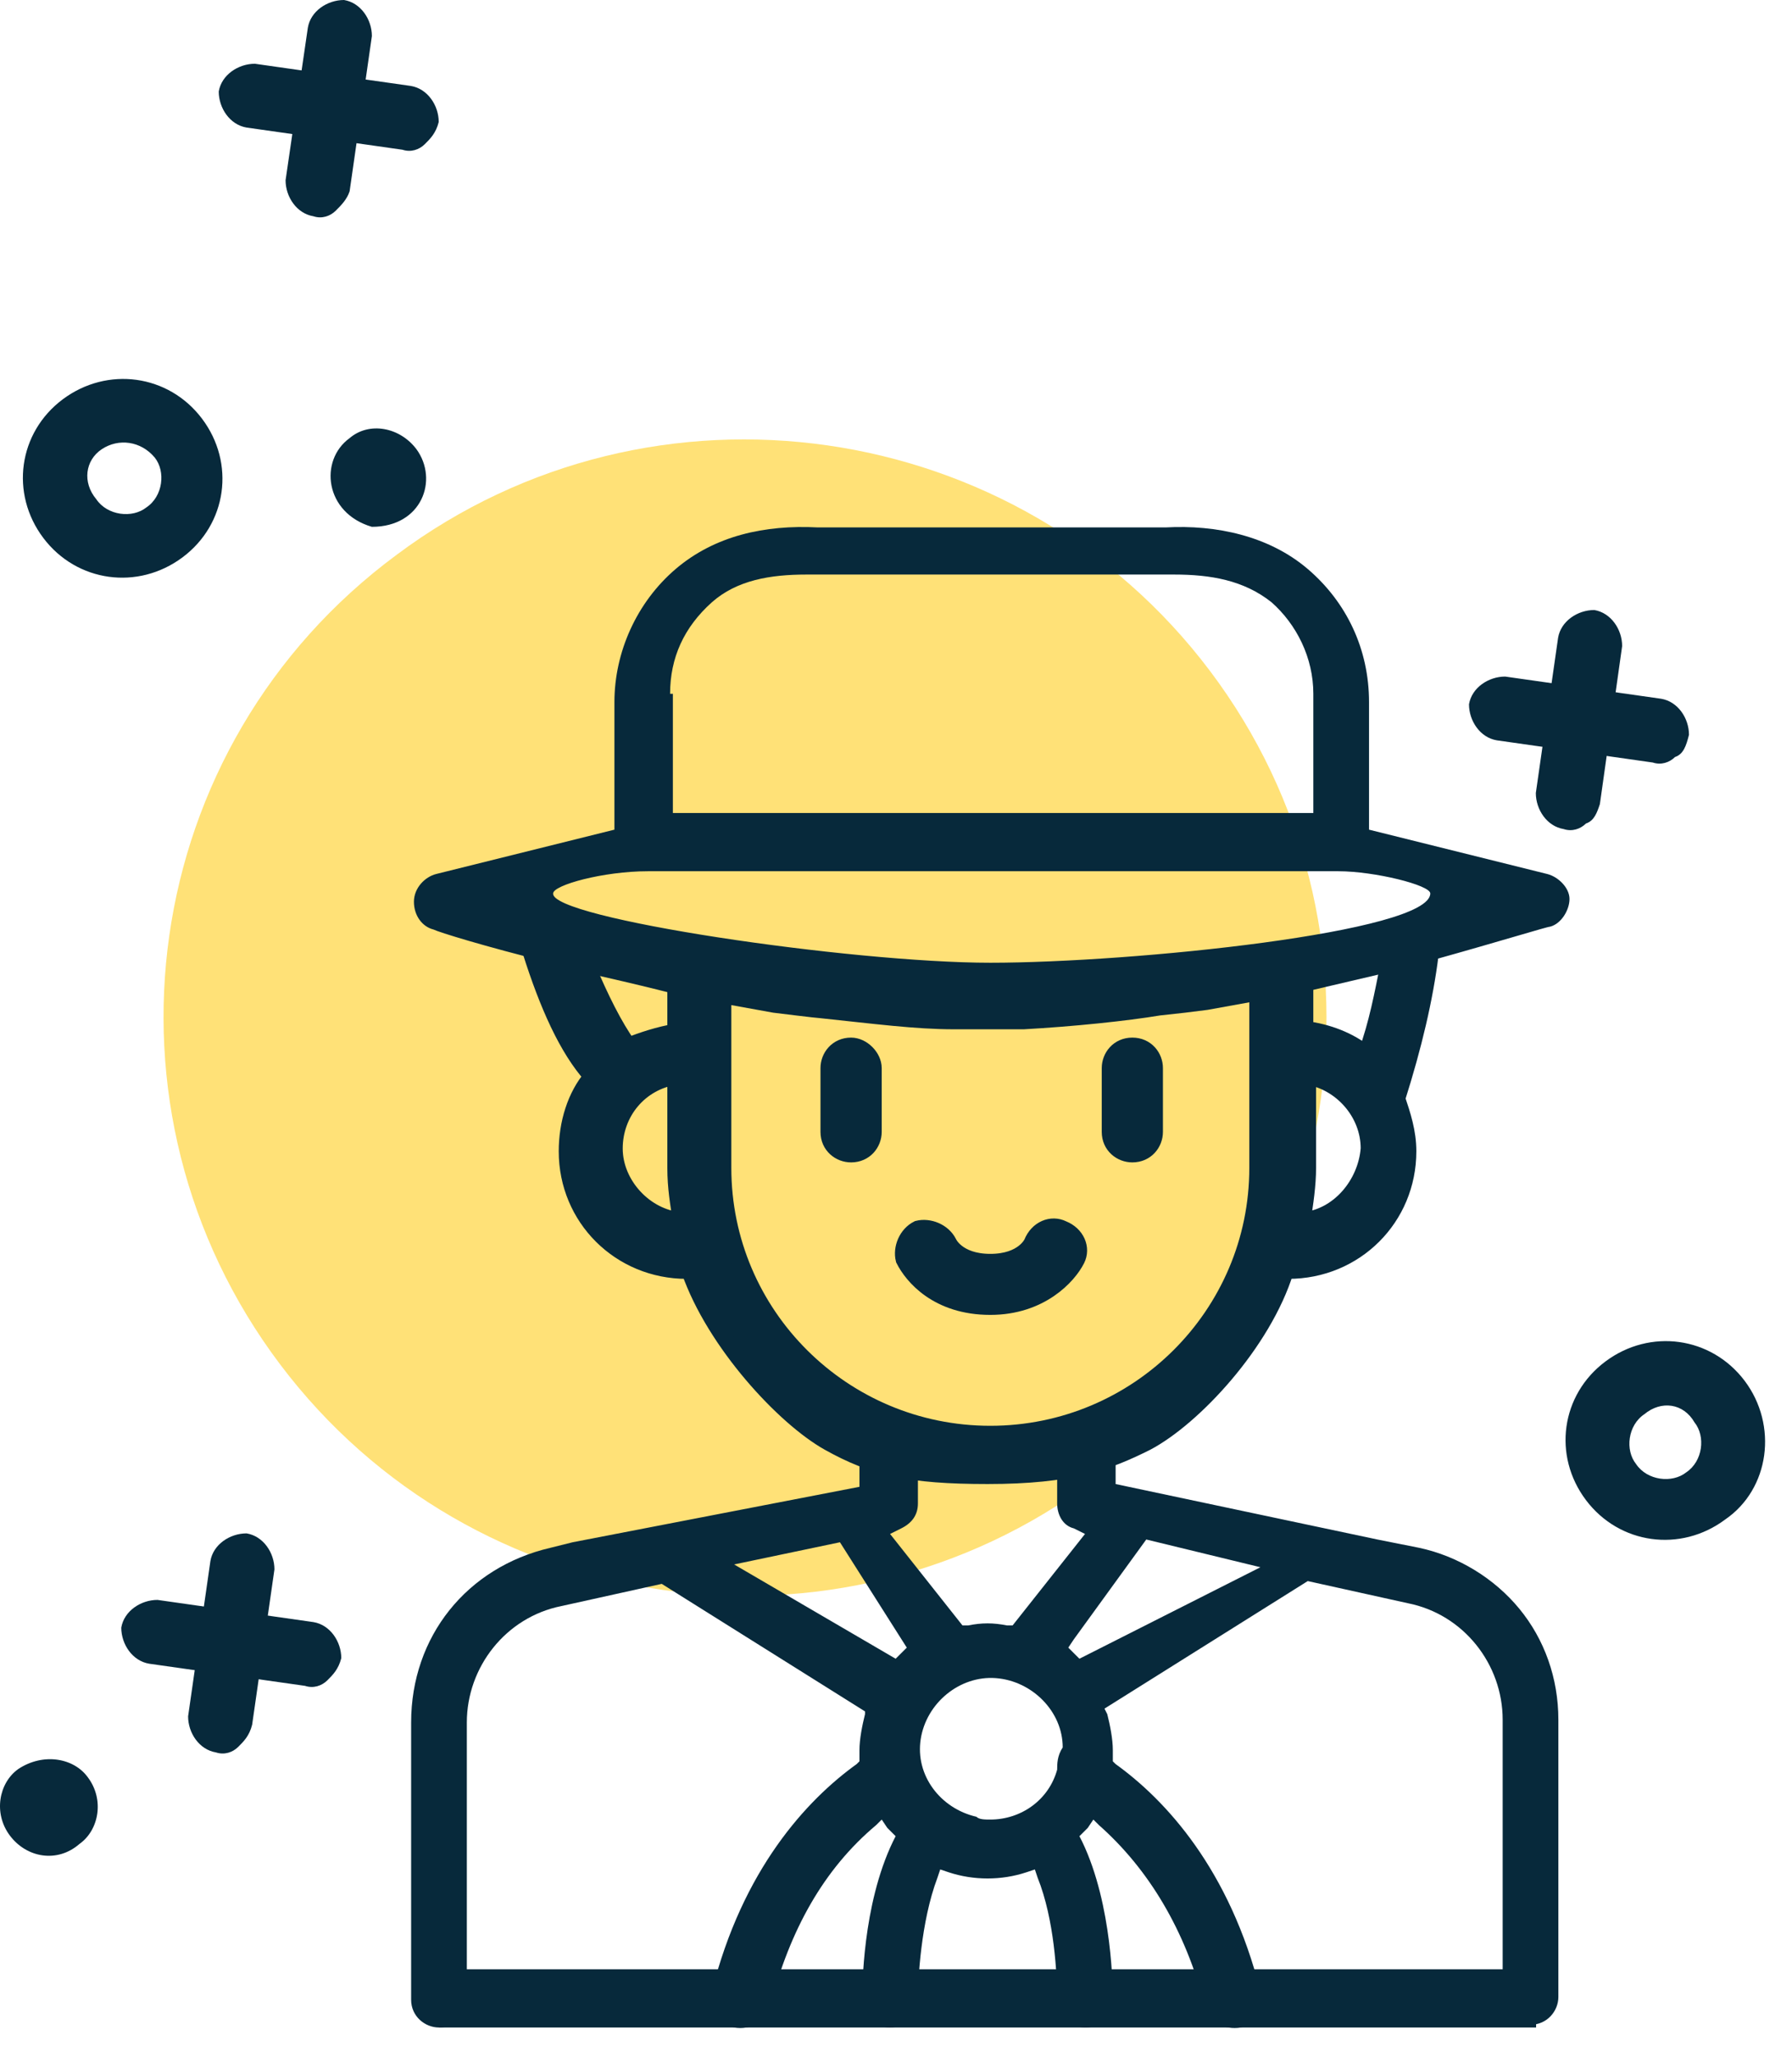 <svg width="61" height="70" viewBox="0 0 61 70" fill="none" xmlns="http://www.w3.org/2000/svg">
<path d="M41.19 22.836C47.73 31.518 46.024 43.879 37.209 50.391C28.489 56.902 16.072 55.109 9.531 46.427C2.991 37.746 4.697 25.384 13.512 18.873C22.233 12.362 34.65 14.155 41.19 22.836Z" fill="#FFE177"/>
<path d="M6.214 18.967C4.697 20.1 2.612 19.817 1.474 18.307C0.337 16.797 0.621 14.721 2.138 13.588C3.655 12.456 5.74 12.739 6.877 14.249C8.015 15.759 7.73 17.835 6.214 18.967ZM3.465 15.287C2.896 15.665 2.801 16.419 3.275 16.986C3.655 17.552 4.508 17.646 4.982 17.269C5.55 16.891 5.645 16.042 5.266 15.57C4.792 15.004 4.034 14.909 3.465 15.287Z" fill="#07293B"/>
<path d="M8.109 59.45C7.92 59.638 7.636 59.733 7.351 59.638C6.782 59.544 6.403 58.978 6.403 58.411L7.162 53.127C7.256 52.561 7.825 52.184 8.394 52.184C8.963 52.278 9.342 52.844 9.342 53.41L8.583 58.695C8.489 59.072 8.299 59.261 8.109 59.45Z" fill="#07293B"/>
<path d="M11.143 57.185C10.953 57.373 10.669 57.468 10.384 57.373L5.076 56.619C4.508 56.524 4.128 55.958 4.128 55.392C4.223 54.826 4.792 54.448 5.361 54.448L10.669 55.203C11.237 55.297 11.617 55.864 11.617 56.43C11.522 56.807 11.332 56.996 11.143 57.185Z" fill="#07293B"/>
<path d="M58.725 51.712C57.209 52.844 55.124 52.561 53.986 51.051C52.849 49.541 53.133 47.465 54.65 46.333C56.166 45.2 58.252 45.484 59.389 46.993C60.526 48.503 60.242 50.674 58.725 51.712ZM55.977 48.126C55.408 48.503 55.313 49.352 55.692 49.824C56.071 50.391 56.925 50.485 57.398 50.108C57.967 49.73 58.062 48.881 57.683 48.409C57.304 47.748 56.545 47.654 55.977 48.126Z" fill="#07293B"/>
<path d="M2.991 60.487C3.559 61.242 3.37 62.281 2.706 62.752C1.948 63.413 0.905 63.224 0.337 62.469C-0.232 61.714 -0.042 60.676 0.621 60.204C1.474 59.638 2.517 59.827 2.991 60.487Z" fill="#07293B"/>
<path d="M14.176 15.287C14.934 16.325 14.365 17.929 12.659 17.929C11.048 17.457 10.858 15.665 11.901 14.91C12.564 14.343 13.607 14.532 14.176 15.287Z" fill="#07293B"/>
<path d="M53.986 28.026C53.796 28.215 53.512 28.309 53.228 28.215C52.659 28.121 52.28 27.554 52.28 26.988L53.038 21.704C53.133 21.138 53.702 20.76 54.27 20.76C54.839 20.855 55.218 21.421 55.218 21.987L54.46 27.366C54.365 27.649 54.27 27.932 53.986 28.026Z" fill="#07293B"/>
<path d="M57.019 25.762C56.83 25.95 56.545 26.045 56.261 25.95L50.953 25.195C50.384 25.101 50.005 24.535 50.005 23.968C50.1 23.402 50.668 23.025 51.237 23.025L56.545 23.78C57.114 23.874 57.493 24.44 57.493 25.007C57.398 25.384 57.303 25.667 57.019 25.762Z" fill="#07293B"/>
<path d="M11.427 7.172C11.237 7.36 10.953 7.455 10.669 7.36C10.1 7.266 9.721 6.7 9.721 6.134L10.479 0.944C10.574 0.377 11.143 0 11.711 0C12.28 0.094 12.659 0.661 12.659 1.227L11.901 6.511C11.806 6.794 11.616 6.983 11.427 7.172Z" fill="#07293B"/>
<path d="M14.46 4.907C14.27 5.096 13.986 5.19 13.702 5.096L8.394 4.341C7.825 4.246 7.446 3.68 7.446 3.114C7.541 2.548 8.109 2.17 8.678 2.17L13.986 2.925C14.555 3.02 14.934 3.586 14.934 4.152C14.839 4.53 14.65 4.718 14.46 4.907Z" fill="#07293B"/>
<path d="M30.488 56.45L24.99 53.241L28.592 52.486L30.867 56.072L30.488 56.45ZM35.986 60.224C35.701 61.262 34.753 61.923 33.711 61.923C33.521 61.923 33.332 61.923 33.237 61.828C32.005 61.545 31.151 60.413 31.341 59.186C31.531 57.959 32.668 57.016 33.9 57.11C35.133 57.204 36.175 58.242 36.175 59.469C35.986 59.752 35.986 60.035 35.986 60.224ZM37.976 50.505V47.957L35.986 48.523V51.165C35.986 51.543 36.175 51.92 36.554 52.014L36.934 52.203L34.469 55.317H34.279C33.806 55.223 33.426 55.223 32.953 55.317H32.763L30.298 52.203L30.678 52.014C31.057 51.826 31.246 51.543 31.246 51.165V48.523L29.256 47.957V50.599L19.493 52.486L18.735 52.675C15.891 53.336 13.995 55.695 13.995 58.62V68.056C13.995 68.623 14.469 69 14.943 69C15.512 69 15.891 68.528 15.891 68.056V58.62C15.891 56.733 17.218 55.034 19.114 54.657L22.526 53.902L29.445 58.242V58.337C29.351 58.714 29.256 59.186 29.256 59.563C29.256 59.658 29.256 59.752 29.256 59.752V59.941L29.161 60.035C27.455 61.262 25.275 63.621 24.232 67.773C24.137 68.339 24.422 68.811 24.99 69C25.559 69.094 26.033 68.811 26.223 68.245C26.886 65.697 28.024 63.621 29.825 62.111L30.014 61.923L30.204 62.206C30.298 62.3 30.298 62.3 30.393 62.395L30.488 62.489L30.393 62.678C29.351 64.848 29.351 67.679 29.351 68.056C29.351 68.623 29.825 69 30.298 69C30.772 69 31.246 68.528 31.246 68.056C31.246 67.396 31.341 65.414 31.91 63.904L32.005 63.621L32.289 63.716C33.142 63.999 34.09 63.999 34.943 63.716L35.227 63.621L35.322 63.904C35.891 65.32 35.986 67.207 35.986 68.056C35.986 68.339 36.08 68.528 36.27 68.717C36.46 68.906 36.744 69 36.934 69C37.218 69 37.407 68.906 37.597 68.717C37.787 68.528 37.881 68.245 37.881 68.056C37.881 67.773 37.881 64.848 36.839 62.678L36.744 62.489L36.839 62.395C36.934 62.3 36.934 62.3 37.028 62.206L37.218 61.923L37.407 62.111C39.114 63.621 40.346 65.697 41.009 68.245C41.104 68.811 41.673 69.094 42.242 69C42.526 68.906 42.715 68.811 42.81 68.528C42.905 68.339 43 68.056 42.905 67.773C41.862 63.621 39.682 61.262 37.976 60.035L37.881 59.941V59.752C37.881 59.658 37.881 59.563 37.881 59.563C37.881 59.186 37.787 58.714 37.692 58.337L37.597 58.148L44.516 53.807L47.929 54.562C49.825 54.94 51.151 56.638 51.151 58.526V67.962C51.151 68.528 51.625 68.906 52.099 68.906C52.668 68.906 53.047 68.434 53.047 67.962V58.526C53.047 57.11 52.573 55.789 51.72 54.751C50.867 53.713 49.635 52.958 48.308 52.675L46.886 52.392L37.976 50.505ZM36.744 56.45L36.554 56.261L36.365 56.072L36.554 55.789L39.019 52.392L42.905 53.336L36.744 56.45Z" fill="#07293B"/>
<path d="M52.289 67.018H14.943V69H52.289V67.018Z" fill="#07293B"/>
<path d="M28.971 35.595C28.497 35.595 28.213 35.972 28.213 36.35V38.52C28.213 38.992 28.592 39.275 28.971 39.275C29.445 39.275 29.73 38.898 29.73 38.52V36.35C29.73 35.972 29.35 35.595 28.971 35.595Z" fill="#07293B" stroke="#07293B" stroke-width="0.567" stroke-miterlimit="10"/>
<path d="M38.545 35.595C38.071 35.595 37.787 35.972 37.787 36.35V38.52C37.787 38.992 38.166 39.275 38.545 39.275C39.019 39.275 39.303 38.898 39.303 38.52V36.35C39.303 35.972 39.019 35.595 38.545 35.595Z" fill="#07293B" stroke="#07293B" stroke-width="0.567" stroke-miterlimit="10"/>
<path d="M36.175 41.823C35.796 41.634 35.322 41.823 35.132 42.295C35.132 42.295 34.848 42.955 33.711 42.955C32.573 42.955 32.289 42.295 32.289 42.295C32.099 41.917 31.625 41.729 31.246 41.823C30.867 42.012 30.677 42.484 30.772 42.861C31.057 43.427 31.91 44.465 33.711 44.465C35.417 44.465 36.365 43.427 36.649 42.861C36.839 42.484 36.649 42.012 36.175 41.823Z" fill="#07293B" stroke="#07293B" stroke-width="0.567" stroke-miterlimit="10"/>
<path d="M47.834 32.67L47.265 32.858C47.075 33.802 46.886 34.84 46.507 35.878C45.938 35.406 45.18 35.123 44.422 35.029V33.425H44.232C43.758 33.519 43.284 33.613 42.81 33.708V39.747C42.81 44.748 38.734 48.806 33.711 48.806C28.687 48.806 24.611 44.748 24.611 39.747V33.802C24.137 33.708 23.663 33.613 23.189 33.519C23.189 33.519 23.095 33.519 23 33.519V35.123C22.431 35.218 21.862 35.406 21.388 35.595C20.914 34.934 20.441 33.991 19.966 32.858C19.682 32.764 19.493 32.764 19.493 32.764L18.545 32.481C18.355 32.481 18.166 32.387 18.071 32.387C18.64 34.179 19.303 35.689 20.156 36.633C19.587 37.294 19.303 38.237 19.303 39.181C19.303 41.446 21.104 43.239 23.379 43.239H23.474C24.327 45.692 26.696 48.24 28.213 49.089C29.73 49.938 30.962 50.221 33.616 50.221C36.459 50.221 37.692 49.75 39.019 49.089C40.63 48.24 43 45.692 43.758 43.239H43.853C46.128 43.239 47.929 41.446 47.929 39.181C47.929 38.52 47.739 37.954 47.55 37.388C48.118 35.595 48.497 33.991 48.687 32.481H48.592L47.834 32.67ZM20.914 39.087C20.914 37.86 21.767 36.822 23 36.633V39.747C23 40.408 23.095 40.974 23.189 41.54C21.957 41.446 20.914 40.313 20.914 39.087ZM44.327 41.54C44.422 40.974 44.516 40.313 44.516 39.747V36.633C45.654 36.822 46.602 37.86 46.602 39.087C46.507 40.313 45.559 41.446 44.327 41.54Z" fill="#07293B" stroke="#07293B" stroke-width="0.567" stroke-miterlimit="10"/>
<path d="M52.668 29.744L46.602 28.235V23.894C46.602 22.101 45.843 20.497 44.516 19.364C43.189 18.232 41.388 17.855 39.682 17.949H27.834C26.033 17.855 24.327 18.232 23 19.364C21.673 20.497 20.915 22.195 20.915 23.894V28.235L14.848 29.744C14.469 29.839 14.09 30.216 14.09 30.688C14.09 31.16 14.374 31.537 14.753 31.632C14.943 31.726 16.459 32.198 18.734 32.764L19.682 33.047C19.682 33.047 22.621 33.708 23.189 33.897C24.232 34.085 25.275 34.274 26.317 34.463C26.317 34.463 27.834 34.651 27.929 34.651C29.73 34.84 31.151 35.029 32.478 35.029H34.848C36.554 34.934 38.355 34.746 39.493 34.557L40.346 34.463L41.104 34.368C42.147 34.179 43.189 33.991 44.232 33.802L44.611 33.708L47.834 32.953L48.782 32.67C51.151 32.009 52.668 31.537 52.763 31.537C53.142 31.443 53.426 30.971 53.426 30.594C53.426 30.216 53.047 29.839 52.668 29.744ZM22.81 23.611C22.81 22.384 23.284 21.346 24.232 20.497C25.085 19.742 26.223 19.553 27.455 19.553H39.967C41.199 19.553 42.336 19.742 43.284 20.497C44.137 21.252 44.706 22.384 44.706 23.611V27.668H22.905V23.611H22.81ZM33.711 32.764C28.971 32.764 18.734 31.254 18.829 30.405C18.829 30.122 20.535 29.65 22.052 29.65C23.569 29.65 44.422 29.65 45.559 29.65C46.791 29.65 48.687 30.122 48.687 30.405C48.687 31.726 38.545 32.764 33.711 32.764Z" fill="#07293B"/>
</svg>
